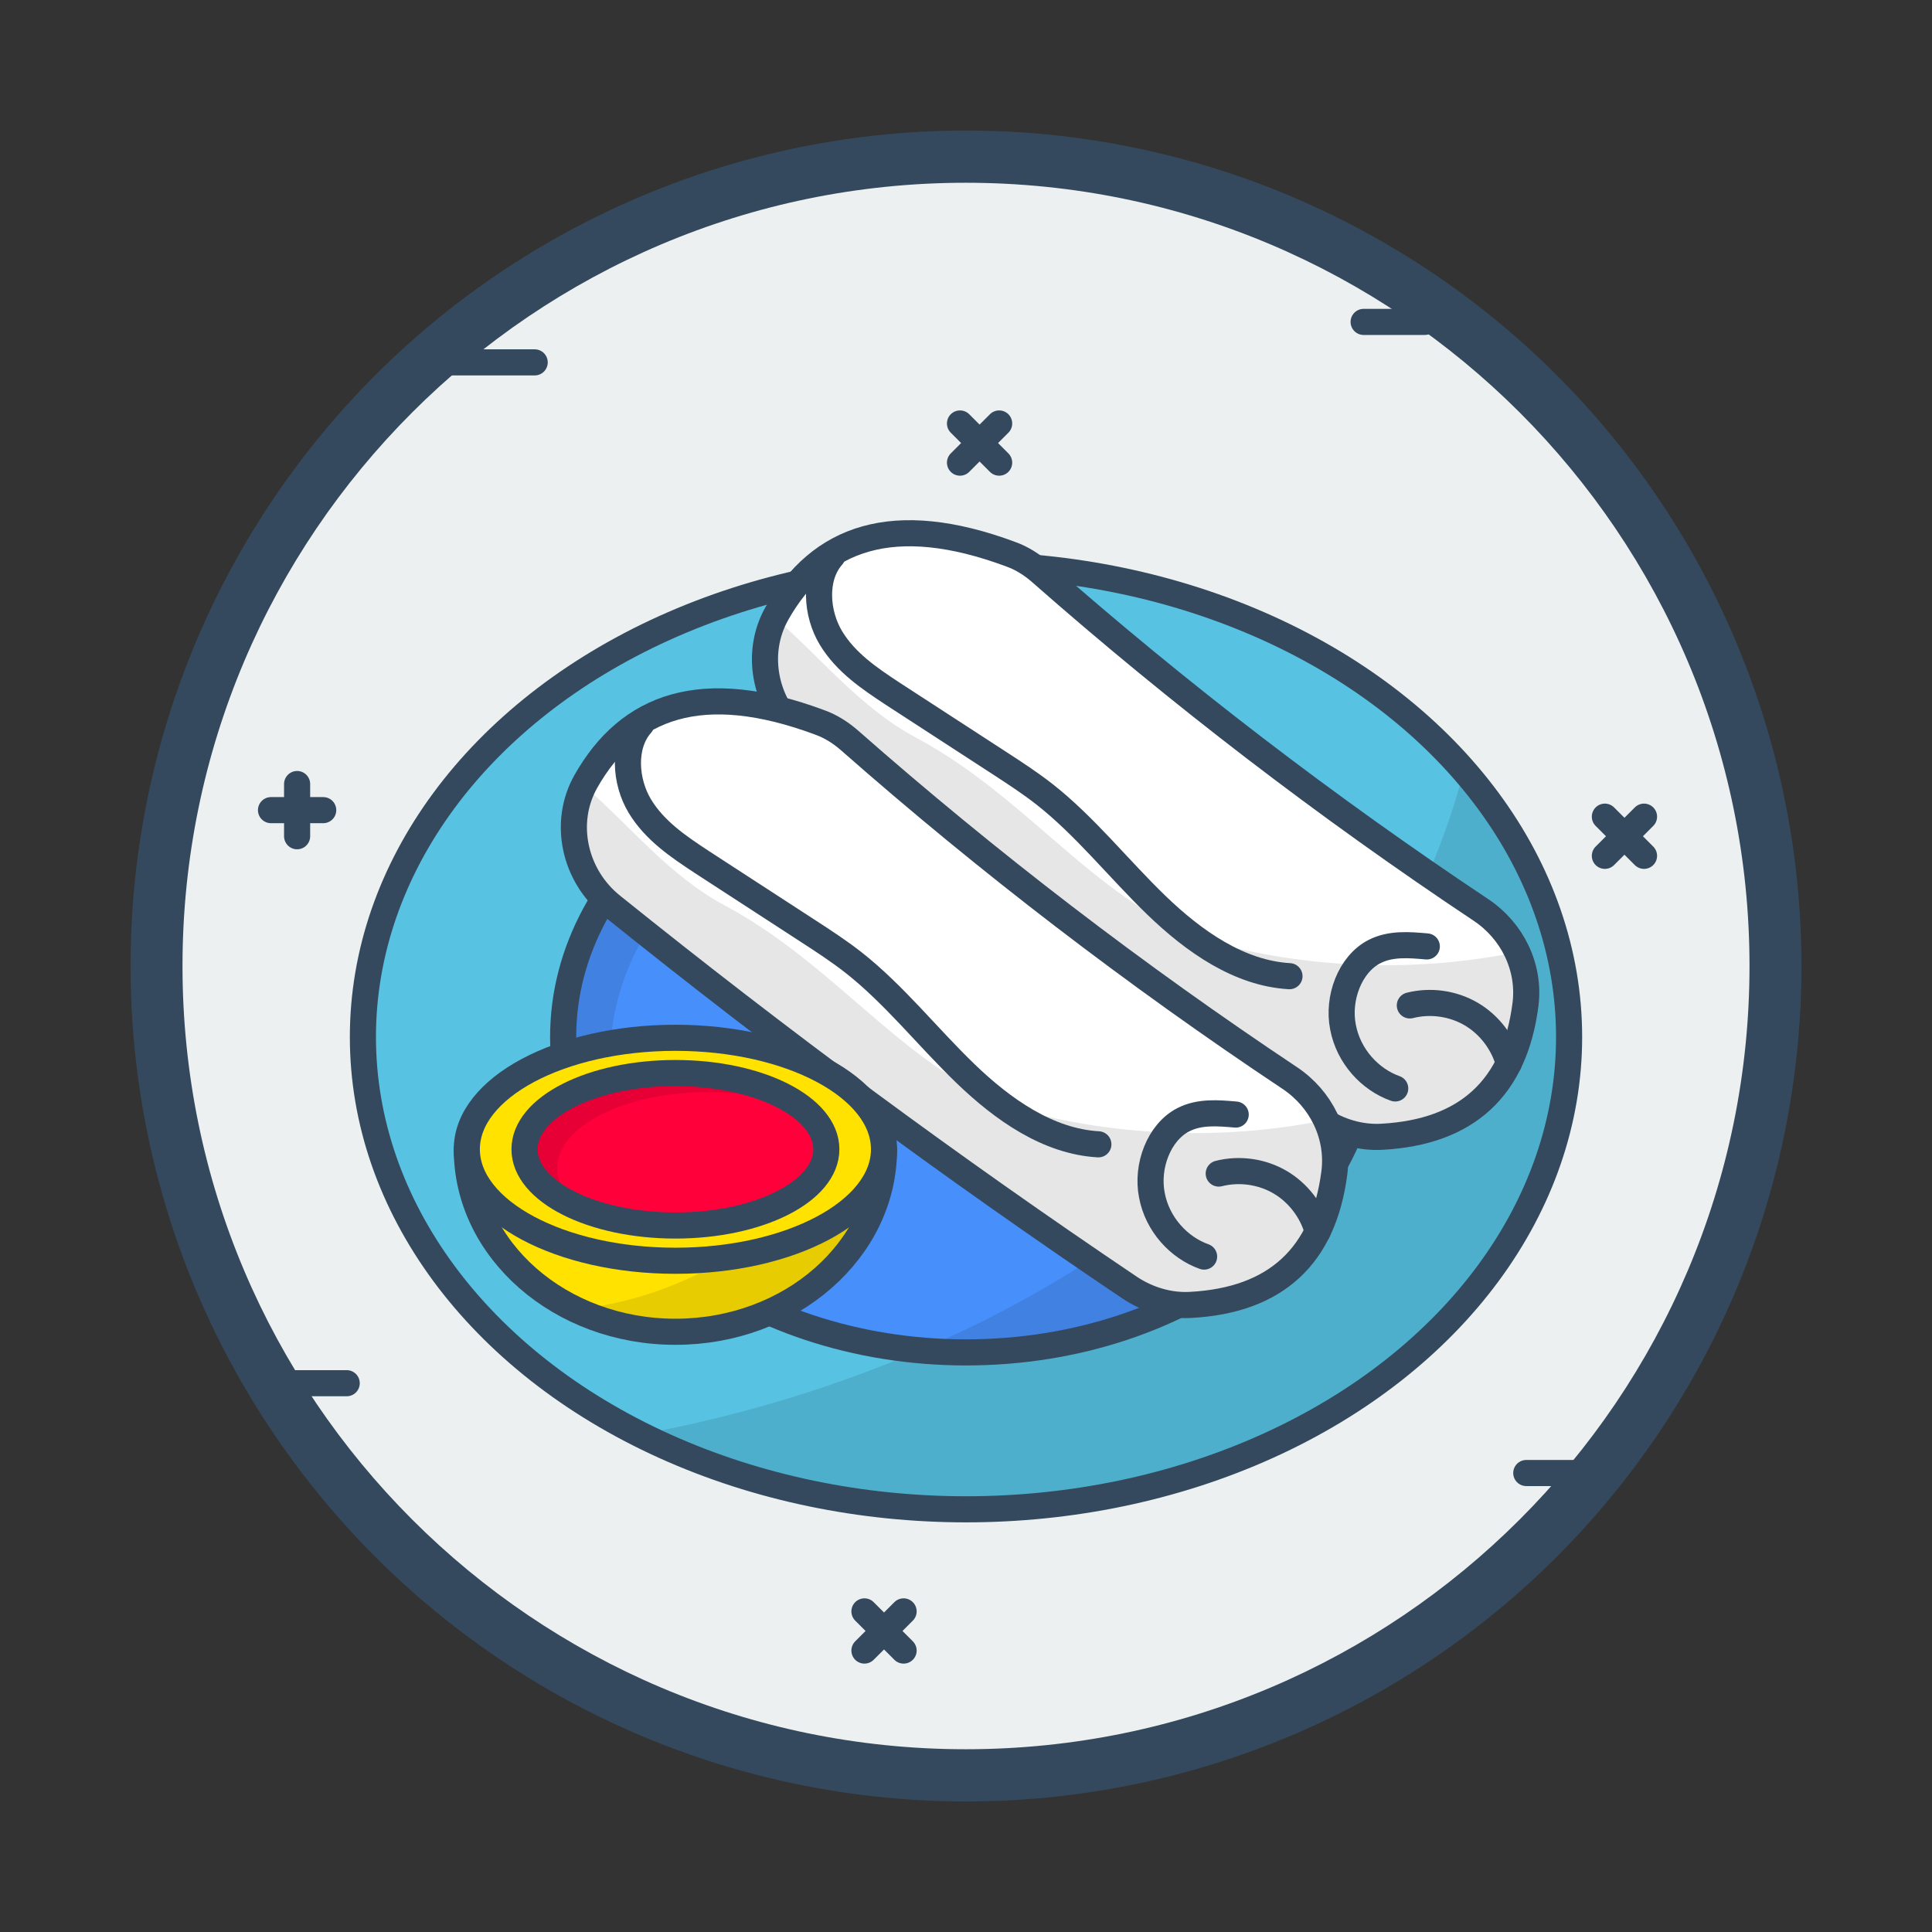 <svg id="Layer_1" enable-background="new 0 0 74 74" height="512" viewBox="0 0 74 74" width="512" xmlns="http://www.w3.org/2000/svg"><rect x="0" y="0" width="74" height="74" fill="#333333" stroke="none"/><g><g><circle cx="37" cy="37" fill="#34495e" r="32"/><path d="m36.99 67c-16.54 0-30-13.46-30-30s13.46-30 30-30c16.55 0 30.02 13.46 30.02 30s-13.47 30-30.02 30z" fill="#ecf0f1"/></g><g fill="none" stroke="#34495e" stroke-linecap="round" stroke-linejoin="round" stroke-miterlimit="10"><g><path d="m61.47 32.78 1.5-1.5"/><path d="m61.47 31.28 1.5 1.5"/></g><g><path d="m33.11 63.22 1.5-1.5"/><path d="m33.11 61.72 1.5 1.5"/></g><g><path d="m10.38 31.03h2"/><path d="m11.38 30.03v2"/></g><g><path d="m36.77 16.22 1.5 1.5"/><path d="m38.27 16.22-1.5 1.5"/></g><path d="m17.14 13.88h3.34"/><path d="m58.46 56.42h2.34"/><path d="m10.94 52.98h2.34"/><path d="m52.23 12.33h2.34"/></g><g><g><ellipse cx="37" cy="39.72" fill="#57c2e2" rx="23.1" ry="18.09"/><path d="m37 51.8c-8.51 0-15.43-5.42-15.43-12.08s6.92-12.08 15.43-12.08 15.43 5.42 15.43 12.08-6.92 12.08-15.43 12.08z" fill="#478ffb"/><path d="m60.09 39.71c0 9.99-10.34 18.09-23.09 18.09-4.59 0-8.86-1.04-12.46-2.86 7.64-1.41 14.77-4.5 20.28-8.87 5.7-4.51 9.63-10.35 11.25-16.56 2.53 2.9 4.02 6.42 4.02 10.2z" opacity=".1"/><ellipse cx="37" cy="39.72" fill="none" rx="23.1" ry="18.09" stroke="#34495e" stroke-linecap="round" stroke-linejoin="round" stroke-miterlimit="10"/><path d="m51.55 35.67c-2.38-3.92-7.49-6.63-13.39-6.63-8.16 0-14.8 5.19-14.8 11.58 0 4.62 3.47 8.61 8.47 10.48-5.97-1.67-10.26-6.14-10.26-11.39 0-6.66 6.92-12.08 15.42-12.08 6.71.01 12.42 3.37 14.56 8.04z" opacity=".1"/><path d="m37 51.8c-8.51 0-15.43-5.42-15.43-12.08s6.92-12.08 15.43-12.08 15.43 5.42 15.43 12.08-6.92 12.08-15.43 12.08z" fill="none" stroke="#34495e" stroke-linecap="round" stroke-linejoin="round" stroke-miterlimit="10"/></g><g><path d="m39.86 21.92c5.32 4.68 10.96 9 16.86 12.93 1.2.8 1.89 2.19 1.71 3.62-.41 3.21-2.25 4.89-5.49 5.07-.83.05-1.66-.2-2.35-.66-6.82-4.59-13.44-9.48-19.84-14.63-1.42-1.14-1.89-3.17-.99-4.76 1.64-2.9 4.45-3.94 8.96-2.26.42.15.81.4 1.14.69z" fill="#fff"/><path d="m58.43 38.47c-.41 3.21-2.25 4.89-5.49 5.07-.83.05-1.66-.2-2.35-.66-6.82-4.59-13.44-9.48-19.84-14.63-1.37-1.11-1.86-3.04-1.07-4.59 1.8 1.56 3.28 3.46 5.4 4.59 4.65 2.49 7.25 6.85 12.01 8.01 3.6.87 7.39.94 11.02.21.29.62.41 1.31.32 2z" opacity=".1"/><g fill="none" stroke="#34495e" stroke-linecap="round" stroke-linejoin="round" stroke-miterlimit="10"><path d="m39.86 21.92c5.32 4.68 10.96 9 16.86 12.93 1.2.8 1.89 2.19 1.71 3.62-.41 3.21-2.25 4.89-5.49 5.07-.83.05-1.66-.2-2.35-.66-6.82-4.59-13.44-9.48-19.84-14.63-1.42-1.14-1.89-3.17-.99-4.76 1.64-2.9 4.45-3.94 8.96-2.26.42.15.81.4 1.14.69z"/><path d="m31.88 21.3c-.72.81-.62 2.2-.05 3.14s1.48 1.55 2.36 2.13c1.37.89 2.74 1.78 4.11 2.67.57.37 1.15.75 1.69 1.17 1.57 1.23 2.85 2.86 4.3 4.26s3.18 2.61 5.1 2.72"/><path d="m54 38.51c.79-.2 1.65-.08 2.35.33s1.23 1.11 1.44 1.89"/><path d="m54.65 36.25c-.68-.06-1.39-.12-2.01.2-.93.48-1.42 1.78-1.2 2.89.21 1.12 1.04 2.01 2 2.35"/></g></g><g><path d="m32.54 28.36c5.32 4.68 10.96 9 16.86 12.93 1.2.8 1.89 2.19 1.71 3.62-.41 3.21-2.25 4.89-5.49 5.07-.83.05-1.66-.2-2.35-.66-6.82-4.59-13.44-9.48-19.84-14.63-1.42-1.14-1.89-3.17-.99-4.76 1.64-2.9 4.45-3.94 8.96-2.26.42.15.81.4 1.14.69z" fill="#fff"/><path d="m51.11 44.9c-.41 3.21-2.25 4.89-5.49 5.07-.83.05-1.66-.2-2.35-.66-6.82-4.59-13.44-9.48-19.84-14.63-1.37-1.11-1.86-3.04-1.07-4.59 1.8 1.56 3.28 3.46 5.4 4.59 4.65 2.49 7.25 6.85 12.01 8.01 3.6.87 7.39.94 11.02.21.29.62.41 1.31.32 2z" opacity=".1"/><g fill="none" stroke="#34495e" stroke-linecap="round" stroke-linejoin="round" stroke-miterlimit="10"><path d="m32.54 28.36c5.32 4.68 10.96 9 16.86 12.93 1.2.8 1.89 2.19 1.71 3.62-.41 3.21-2.25 4.89-5.49 5.07-.83.05-1.66-.2-2.35-.66-6.82-4.59-13.44-9.48-19.84-14.63-1.42-1.14-1.89-3.17-.99-4.76 1.64-2.9 4.45-3.94 8.96-2.26.42.15.81.4 1.14.69z"/><path d="m24.56 27.74c-.72.81-.62 2.2-.05 3.14s1.48 1.55 2.36 2.13c1.37.89 2.74 1.78 4.11 2.67.57.37 1.15.75 1.69 1.17 1.57 1.23 2.85 2.86 4.3 4.26s3.18 2.61 5.1 2.72"/><path d="m46.68 44.95c.79-.2 1.65-.08 2.35.33s1.23 1.11 1.44 1.89"/><path d="m47.33 42.69c-.68-.06-1.39-.12-2.01.2-.93.48-1.42 1.78-1.2 2.89.21 1.12 1.04 2.01 2 2.35"/></g></g><g><path d="m33.86 44.02c0 3.85-3.57 6.99-7.99 6.99-4.41 0-7.99-3.13-7.99-6.99z" fill="#ffe200"/><path d="m33.86 44.03c0 3.85-3.57 6.98-7.99 6.98-1.39 0-2.7-.31-3.83-.85 1.55-.17 3.08-.6 4.5-1.27 1.84-.86 3.51-2.14 4.64-3.83.22-.33.41-.68.6-1.03z" opacity=".1"/><path d="m33.86 44.02c0 3.85-3.57 6.99-7.99 6.99-4.41 0-7.99-3.13-7.99-6.99z" fill="none" stroke="#34495e" stroke-linecap="round" stroke-linejoin="round" stroke-miterlimit="10"/><ellipse cx="25.87" cy="44.02" fill="#ffe200" rx="7.99" ry="4.27"/><ellipse cx="25.87" cy="44.02" fill="#ff003b" rx="5.78" ry="2.92"/><path d="m21.34 44.75c0 .57.33 1.11.89 1.54-1.3-.53-2.14-1.35-2.14-2.26 0-1.62 2.59-2.93 5.78-2.93 2.08 0 3.9.56 4.92 1.4-1-.42-2.27-.67-3.67-.67-3.19 0-5.78 1.31-5.78 2.92z" opacity=".1"/><g fill="none" stroke="#34495e" stroke-linecap="round" stroke-linejoin="round" stroke-miterlimit="10"><ellipse cx="25.87" cy="44.02" rx="7.99" ry="4.27"/><ellipse cx="25.87" cy="44.02" rx="5.78" ry="2.92"/></g></g></g></g></svg>